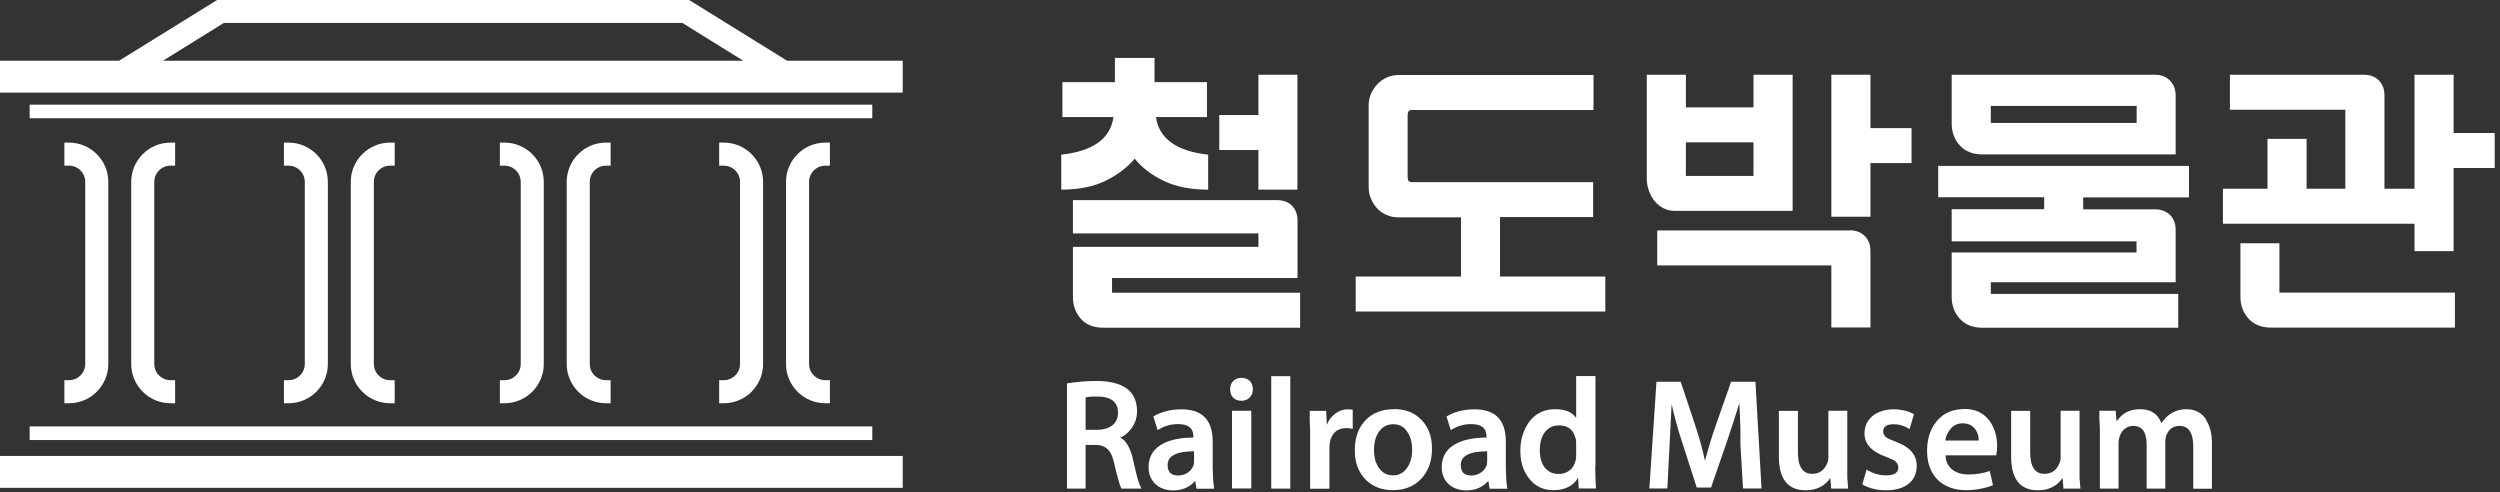 <svg width="193" height="38" viewBox="0 0 193 38" fill="none" xmlns="http://www.w3.org/2000/svg">
<rect x="0" y="0" width="193" height="38" fill="#333333" stroke="none"/>
<path d="M69.69 35.2H0V37.66H69.69V35.2Z" fill="white"/>
<path d="M67.34 8.08H2.29V9.13H67.34V8.08Z" fill="white"/>
<path d="M67.34 32.92H2.29V33.97H67.34V32.92Z" fill="white"/>
<path d="M6.58 25.8V28.1C6.58 28.79 6.02 29.35 5.33 29.35H4.97V31.13H5.33C7 31.13 8.36 29.77 8.36 28.1V14.04C8.36 12.37 7 11.01 5.33 11.01H4.97V12.79H5.33C6.02 12.79 6.58 13.35 6.58 14.04V25.8Z" fill="white"/>
<path d="M11.91 16.34V14.04C11.91 13.35 12.47 12.79 13.16 12.79H13.52V11.01H13.16C11.49 11.01 10.13 12.37 10.13 14.04V28.1C10.13 29.77 11.49 31.13 13.16 31.13H13.52V29.35H13.16C12.47 29.35 11.91 28.79 11.91 28.1V16.34Z" fill="white"/>
<path d="M23.53 25.8V28.1C23.53 28.79 22.97 29.35 22.28 29.35H21.92V31.13H22.28C23.95 31.13 25.31 29.77 25.31 28.1V14.04C25.31 12.37 23.95 11.01 22.28 11.01H21.92V12.79H22.28C22.97 12.79 23.53 13.35 23.53 14.04V25.8Z" fill="white"/>
<path d="M28.86 16.34V14.04C28.86 13.35 29.42 12.79 30.11 12.79H30.47V11.01H30.11C28.44 11.01 27.08 12.37 27.08 14.04V28.1C27.08 29.77 28.44 31.13 30.11 31.13H30.47V29.35H30.11C29.42 29.35 28.86 28.79 28.86 28.1V16.34Z" fill="white"/>
<path d="M40.2 25.8V28.1C40.2 28.79 39.64 29.35 38.95 29.35H38.59V31.13H38.95C40.62 31.13 41.98 29.77 41.98 28.1V14.04C41.98 12.37 40.62 11.01 38.95 11.01H38.59V12.79H38.95C39.64 12.79 40.2 13.35 40.2 14.04V25.8Z" fill="white"/>
<path d="M45.53 16.34V14.04C45.53 13.35 46.09 12.79 46.78 12.79H47.14V11.01H46.78C45.11 11.01 43.75 12.37 43.75 14.04V28.1C43.75 29.77 45.11 31.13 46.78 31.13H47.14V29.35H46.78C46.09 29.35 45.53 28.79 45.53 28.1V16.34Z" fill="white"/>
<path d="M57.13 25.8V28.1C57.13 28.79 56.57 29.35 55.88 29.35H55.52V31.13H55.88C57.55 31.13 58.91 29.77 58.91 28.1V14.04C58.91 12.37 57.55 11.01 55.88 11.01H55.52V12.79H55.88C56.57 12.79 57.13 13.35 57.13 14.04V25.8Z" fill="white"/>
<path d="M62.46 16.34V14.04C62.46 13.35 63.02 12.79 63.71 12.79H64.07V11.01H63.71C62.04 11.01 60.68 12.37 60.68 14.04V28.1C60.68 29.77 62.04 31.13 63.71 31.13H64.07V29.35H63.71C63.02 29.35 62.46 28.79 62.46 28.1V16.34Z" fill="white"/>
<path d="M60.77 4.69L53.2 0H16.76L9.19 4.69H0V7.15H69.69V4.69H60.76H60.77ZM12.58 4.69L17.28 1.77H52.68L57.38 4.69H12.57H12.58Z" fill="white"/>
<path d="M85.85 21.46H100.17V17.05C100.17 16.57 100.03 16.18 99.75 15.89C99.47 15.6 99.08 15.45 98.57 15.45H82.83V18.02H97.15V19.06H82.83V22.91C82.83 23.59 83.03 24.15 83.44 24.61C83.84 25.07 84.43 25.3 85.2 25.3H100.37V22.6H85.85V21.47V21.46Z" fill="white"/>
<path d="M87.6 12.25C88.15 12.94 88.9 13.51 89.83 13.96C90.76 14.41 91.91 14.64 93.27 14.64V11.94C90.82 11.67 89.48 10.7 89.24 9.04H93.18V6.34H89.13V4.47H86.07V6.34H82.02V9.04H85.96C85.72 10.71 84.38 11.67 81.93 11.94V14.64C83.28 14.64 84.42 14.41 85.34 13.96C86.26 13.51 87.02 12.94 87.6 12.25Z" fill="white"/>
<path d="M97.15 14.64H100.16V5.77H97.15V8.88H94.13V11.58H97.15V14.64Z" fill="white"/>
<path d="M115.81 16.76H122.99V14.06H109.05C108.89 14.06 108.78 14.03 108.74 13.96C108.69 13.89 108.67 13.79 108.67 13.66V8.89C108.67 8.77 108.69 8.67 108.74 8.6C108.79 8.52 108.89 8.49 109.06 8.49H123.02V5.79H108C107.67 5.79 107.36 5.85 107.07 5.98C106.78 6.11 106.54 6.28 106.33 6.5C106.13 6.72 105.96 6.97 105.84 7.24C105.72 7.52 105.66 7.81 105.66 8.11V14.44C105.66 14.76 105.72 15.06 105.84 15.34C105.96 15.63 106.12 15.88 106.32 16.09C106.52 16.31 106.77 16.48 107.05 16.6C107.33 16.72 107.64 16.78 107.97 16.78H112.79V21.35H104.66V24.05H123.93V21.35H115.8V16.78L115.81 16.76Z" fill="white"/>
<path d="M142.8 17.79H127.94V20.49H141.38V25.28H144.4V19.38C144.4 18.9 144.25 18.51 143.96 18.22C143.67 17.93 143.28 17.78 142.8 17.78V17.79Z" fill="white"/>
<path d="M144.4 5.77H141.38V16.73H144.4V12.59H147.57V9.89H144.4V5.77Z" fill="white"/>
<path d="M129.3 16.28H138.39V5.77H135.37V8.29H130.15V5.77H127.13V13.74C127.13 14.1 127.19 14.43 127.3 14.74C127.41 15.05 127.57 15.32 127.76 15.55C127.96 15.78 128.18 15.96 128.45 16.09C128.71 16.22 129 16.28 129.3 16.28ZM130.15 10.99H135.37V13.58H130.15V10.99Z" fill="white"/>
<path d="M149.64 15.23H157.81V16.15H150.67V18.63H164.94V19.49H150.67V22.91C150.67 23.59 150.88 24.15 151.3 24.61C151.72 25.07 152.3 25.3 153.03 25.3H168.16V22.69H153.69V21.79H167.96V17.75C167.96 17.27 167.82 16.89 167.53 16.6C167.24 16.31 166.85 16.16 166.36 16.16H160.82V15.24H168.99V12.81H149.63V15.24L149.64 15.23Z" fill="white"/>
<path d="M153.04 11.92H167.96V7.37C167.96 6.92 167.82 6.54 167.53 6.23C167.24 5.92 166.85 5.77 166.34 5.77H150.67V9.53C150.67 10.21 150.88 10.77 151.3 11.23C151.72 11.69 152.3 11.92 153.03 11.92H153.04ZM153.69 8.18H164.95V9.49H153.69V8.18Z" fill="white"/>
<path d="M175.98 18.78H172.96V22.9C172.96 23.58 173.17 24.14 173.59 24.6C174.01 25.06 174.59 25.29 175.32 25.29H189.52V22.59H175.97V18.79L175.98 18.78Z" fill="white"/>
<path d="M189.42 10.27V5.77H186.4V14.57H184.08V7.37C184.08 6.89 183.94 6.5 183.65 6.21C183.36 5.92 182.97 5.77 182.48 5.77H172.15V8.47H181.06V14.57H178.07V10.72H175.05V14.57H171.61V17.27H186.4V19.39H189.42V12.97H192.59V10.27H189.42Z" fill="white"/>
<path d="M87.46 35.41C87.23 34.51 86.9 33.97 86.47 33.78C86.79 33.67 87.08 33.43 87.36 33.06C87.64 32.67 87.78 32.23 87.78 31.76C87.78 30.19 86.72 29.41 84.6 29.41C84.22 29.41 83.85 29.43 83.48 29.46C83.11 29.49 82.74 29.54 82.37 29.6V37.72H83.81V34.35H84.57C85 34.35 85.33 34.48 85.57 34.74C85.75 34.92 85.9 35.26 86.01 35.75C86.25 36.8 86.44 37.46 86.57 37.72H88.12C87.98 37.47 87.85 37.08 87.72 36.56L87.45 35.41H87.46ZM85.82 32.87C85.55 33.07 85.18 33.18 84.7 33.18H83.81V30.69C83.93 30.64 84.23 30.61 84.7 30.61C85.77 30.61 86.31 31.03 86.31 31.87C86.31 32.3 86.15 32.64 85.82 32.88V32.87Z" fill="white"/>
<path d="M93.62 36.23V34.09C93.62 32.43 92.82 31.6 91.21 31.6C90.39 31.6 89.67 31.78 89.04 32.15L89.37 33.21C89.84 32.9 90.36 32.74 90.95 32.74C91.74 32.74 92.13 33.06 92.13 33.69V33.78C91.23 33.78 90.48 33.92 89.88 34.2C89.07 34.59 88.67 35.21 88.67 36.08C88.67 36.35 88.72 36.59 88.81 36.81C88.9 37.03 89.04 37.22 89.2 37.37C89.37 37.53 89.57 37.65 89.8 37.73C90.03 37.81 90.28 37.86 90.54 37.86C91.28 37.86 91.85 37.61 92.27 37.12L92.37 37.73H93.74C93.7 37.55 93.68 37.33 93.66 37.09C93.64 36.85 93.63 36.56 93.63 36.25L93.62 36.23ZM92.18 35.63C92.18 35.78 92.15 35.93 92.08 36.06C92.01 36.19 91.92 36.31 91.81 36.4C91.7 36.5 91.57 36.57 91.42 36.63C91.27 36.68 91.12 36.71 90.96 36.71C90.41 36.71 90.14 36.44 90.14 35.9C90.14 35.19 90.82 34.84 92.18 34.84V35.63Z" fill="white"/>
<path d="M95.85 29.17C95.59 29.17 95.39 29.25 95.22 29.4C95.06 29.56 94.97 29.77 94.97 30.05C94.97 30.33 95.05 30.55 95.21 30.71C95.37 30.86 95.57 30.94 95.83 30.94C96.09 30.94 96.29 30.86 96.46 30.7C96.63 30.54 96.72 30.33 96.72 30.05C96.72 29.77 96.64 29.56 96.47 29.4C96.3 29.24 96.09 29.17 95.85 29.17Z" fill="white"/>
<path d="M96.6 31.71H95.11V37.71H96.6V31.71Z" fill="white"/>
<path d="M99.61 29.04H98.14V37.72H99.61V29.04Z" fill="white"/>
<path d="M103.02 31.98C102.74 32.21 102.55 32.49 102.43 32.8L102.38 31.72H101.11V32.44C101.11 32.54 101.11 32.64 101.12 32.74C101.12 32.94 101.13 33.11 101.14 33.27C101.14 33.43 101.14 33.56 101.14 33.68V37.73H102.63V34.64C102.63 34.49 102.64 34.33 102.66 34.18C102.8 33.43 103.23 33.05 103.94 33.05C104.02 33.05 104.1 33.05 104.18 33.07C104.26 33.08 104.34 33.1 104.43 33.11V31.64C104.35 31.61 104.23 31.6 104.06 31.6C103.67 31.6 103.33 31.73 103.03 31.98H103.02Z" fill="white"/>
<path d="M107.61 31.59C106.68 31.59 105.95 31.88 105.4 32.46C104.86 33.04 104.59 33.81 104.59 34.76C104.59 35.71 104.86 36.42 105.4 37C105.94 37.56 106.65 37.84 107.54 37.84C108.43 37.84 109.19 37.54 109.73 36.95C110.28 36.36 110.55 35.59 110.55 34.64C110.55 33.69 110.28 32.99 109.75 32.43C109.21 31.86 108.5 31.58 107.61 31.58V31.59ZM108.68 36.04C108.4 36.48 108.02 36.7 107.54 36.7C107.06 36.7 106.68 36.49 106.4 36.05C106.18 35.69 106.07 35.26 106.07 34.74C106.07 34.22 106.18 33.76 106.4 33.41C106.67 32.97 107.06 32.75 107.56 32.75C108.06 32.75 108.43 32.97 108.69 33.41C108.91 33.76 109.02 34.2 109.02 34.72C109.02 35.24 108.91 35.66 108.68 36.04Z" fill="white"/>
<path d="M116.25 36.23V34.09C116.25 32.43 115.45 31.6 113.84 31.6C113.02 31.6 112.3 31.78 111.67 32.15L112 33.21C112.47 32.9 112.99 32.74 113.58 32.74C114.37 32.74 114.76 33.06 114.76 33.69V33.78C113.86 33.78 113.11 33.92 112.51 34.2C111.7 34.59 111.3 35.21 111.3 36.08C111.3 36.35 111.35 36.59 111.44 36.81C111.53 37.03 111.67 37.22 111.83 37.37C112 37.53 112.2 37.65 112.43 37.73C112.66 37.81 112.91 37.86 113.17 37.86C113.91 37.86 114.48 37.61 114.9 37.12L115 37.73H116.37C116.33 37.55 116.31 37.33 116.29 37.09C116.27 36.84 116.26 36.56 116.26 36.25L116.25 36.23ZM114.81 35.63C114.81 35.78 114.78 35.93 114.71 36.06C114.64 36.19 114.55 36.31 114.44 36.4C114.33 36.49 114.2 36.57 114.05 36.63C113.9 36.68 113.75 36.71 113.59 36.71C113.04 36.71 112.77 36.44 112.77 35.9C112.77 35.19 113.45 34.84 114.81 34.84V35.63Z" fill="white"/>
<path d="M123.17 36.03V29.03H121.68V32.27C121.38 31.82 120.84 31.59 120.05 31.59C119.2 31.59 118.54 31.92 118.05 32.57C117.6 33.2 117.37 33.94 117.37 34.8C117.37 35.66 117.59 36.35 118.03 36.92C118.49 37.53 119.12 37.84 119.92 37.84C120.82 37.84 121.45 37.52 121.83 36.88L121.88 37.71H123.21C123.2 37.48 123.18 37.22 123.17 36.94C123.16 36.66 123.15 36.35 123.15 36.03H123.17ZM121.68 35.14C121.68 35.32 121.67 35.46 121.64 35.54C121.56 35.87 121.41 36.13 121.18 36.31C120.95 36.49 120.67 36.59 120.34 36.59C119.85 36.59 119.47 36.4 119.2 36.02C118.98 35.69 118.87 35.27 118.87 34.75C118.87 34.23 118.98 33.79 119.2 33.45C119.48 33.04 119.86 32.84 120.36 32.84C121.05 32.84 121.48 33.18 121.64 33.87C121.67 33.93 121.68 34.05 121.68 34.24V35.14Z" fill="white"/>
<path d="M133.64 29.47L132.44 32.89C132.34 33.17 132.25 33.44 132.17 33.69C132.09 33.94 132.02 34.17 131.96 34.38L131.62 35.57C131.53 35.11 131.42 34.66 131.29 34.21C131.17 33.77 131.03 33.32 130.89 32.89L129.75 29.47H127.88L127.33 37.71H128.72L129.05 31.2C129.15 31.64 129.26 32.1 129.39 32.57C129.51 33.04 129.66 33.53 129.83 34.04L130.99 37.64H132.09L133.35 34C133.5 33.56 133.65 33.11 133.8 32.63C133.95 32.15 134.11 31.65 134.28 31.13L134.36 33.02V34.3L134.56 37.71H135.99L135.52 29.47H133.65H133.64Z" fill="white"/>
<path d="M142.62 31.71H141.15V35.31C141.15 35.48 141.12 35.63 141.06 35.77C140.83 36.31 140.44 36.58 139.9 36.58C139.17 36.58 138.8 36.03 138.8 34.92V31.72H137.33V35.25C137.33 36.98 138.02 37.85 139.4 37.85C140.23 37.85 140.87 37.53 141.3 36.9L141.37 37.72H142.68L142.61 36.89V31.72L142.62 31.71Z" fill="white"/>
<path d="M146.38 34.11C146.21 34.04 146.07 33.99 145.96 33.94C145.85 33.89 145.77 33.85 145.71 33.83C145.49 33.69 145.38 33.52 145.38 33.32C145.38 32.94 145.65 32.75 146.2 32.75C146.62 32.75 147.02 32.87 147.42 33.12L147.76 31.98C147.33 31.73 146.8 31.6 146.16 31.6C145.58 31.6 145.07 31.75 144.64 32.05C144.17 32.41 143.94 32.88 143.94 33.48C143.94 34.27 144.49 34.87 145.58 35.26C145.89 35.38 146.11 35.48 146.24 35.55C146.44 35.69 146.55 35.87 146.55 36.09C146.55 36.5 146.23 36.7 145.59 36.7C145.09 36.7 144.59 36.55 144.1 36.26L143.77 37.4C144.31 37.7 144.91 37.85 145.58 37.85C146.25 37.85 146.77 37.72 147.19 37.46C147.71 37.12 147.97 36.62 147.97 35.96C147.97 35.11 147.44 34.5 146.37 34.11H146.38Z" fill="white"/>
<path d="M151.63 31.58C150.74 31.58 150.03 31.89 149.51 32.52C149.01 33.13 148.77 33.89 148.77 34.81C148.77 35.28 148.84 35.71 148.98 36.08C149.12 36.45 149.32 36.77 149.58 37.03C149.84 37.29 150.16 37.49 150.53 37.63C150.9 37.77 151.32 37.84 151.78 37.84C152.51 37.84 153.2 37.71 153.86 37.46L153.61 36.36C153.35 36.45 153.08 36.52 152.81 36.56C152.54 36.61 152.26 36.63 151.98 36.63C151.45 36.63 151.02 36.5 150.7 36.24C150.36 35.95 150.2 35.59 150.2 35.15H154.11C154.15 34.89 154.18 34.67 154.18 34.48C154.18 33.64 153.96 32.95 153.53 32.41C153.08 31.85 152.45 31.57 151.64 31.57L151.63 31.58ZM150.18 34.01C150.19 33.84 150.24 33.69 150.31 33.54C150.38 33.39 150.47 33.25 150.59 33.1C150.82 32.82 151.14 32.68 151.53 32.68C151.92 32.68 152.26 32.83 152.48 33.12C152.67 33.38 152.76 33.67 152.76 34.01H150.18Z" fill="white"/>
<path d="M160.55 31.71H159.08V35.31C159.08 35.48 159.05 35.63 158.99 35.77C158.76 36.31 158.37 36.58 157.83 36.58C157.1 36.58 156.73 36.03 156.73 34.92V31.72H155.26V35.25C155.26 36.98 155.95 37.85 157.33 37.85C158.16 37.85 158.8 37.53 159.23 36.9L159.3 37.72H160.61L160.54 36.89V31.72L160.55 31.71Z" fill="white"/>
<path d="M170.33 32.41C169.98 31.86 169.46 31.59 168.78 31.59C167.99 31.59 167.35 31.95 166.86 32.66C166.58 31.95 166.04 31.59 165.22 31.59C164.4 31.59 163.83 31.9 163.4 32.53L163.33 31.71H162.07C162.07 31.84 162.07 31.99 162.07 32.14C162.07 32.3 162.07 32.47 162.09 32.66C162.11 32.85 162.1 33.02 162.11 33.16C162.11 33.3 162.11 33.42 162.11 33.53V37.72H163.55V34.22C163.55 34.04 163.58 33.87 163.63 33.71C163.68 33.55 163.76 33.41 163.85 33.28C163.95 33.16 164.07 33.06 164.21 32.99C164.35 32.92 164.51 32.88 164.69 32.88C165.38 32.88 165.72 33.36 165.72 34.33V37.72H167.16V34.16C167.16 34.05 167.16 33.96 167.18 33.88C167.19 33.8 167.21 33.73 167.22 33.67C167.4 33.15 167.75 32.88 168.26 32.88C168.97 32.88 169.32 33.42 169.32 34.49V37.73H170.76V34.22C170.76 33.48 170.61 32.88 170.31 32.43L170.33 32.41Z" fill="white"/>
</svg>
